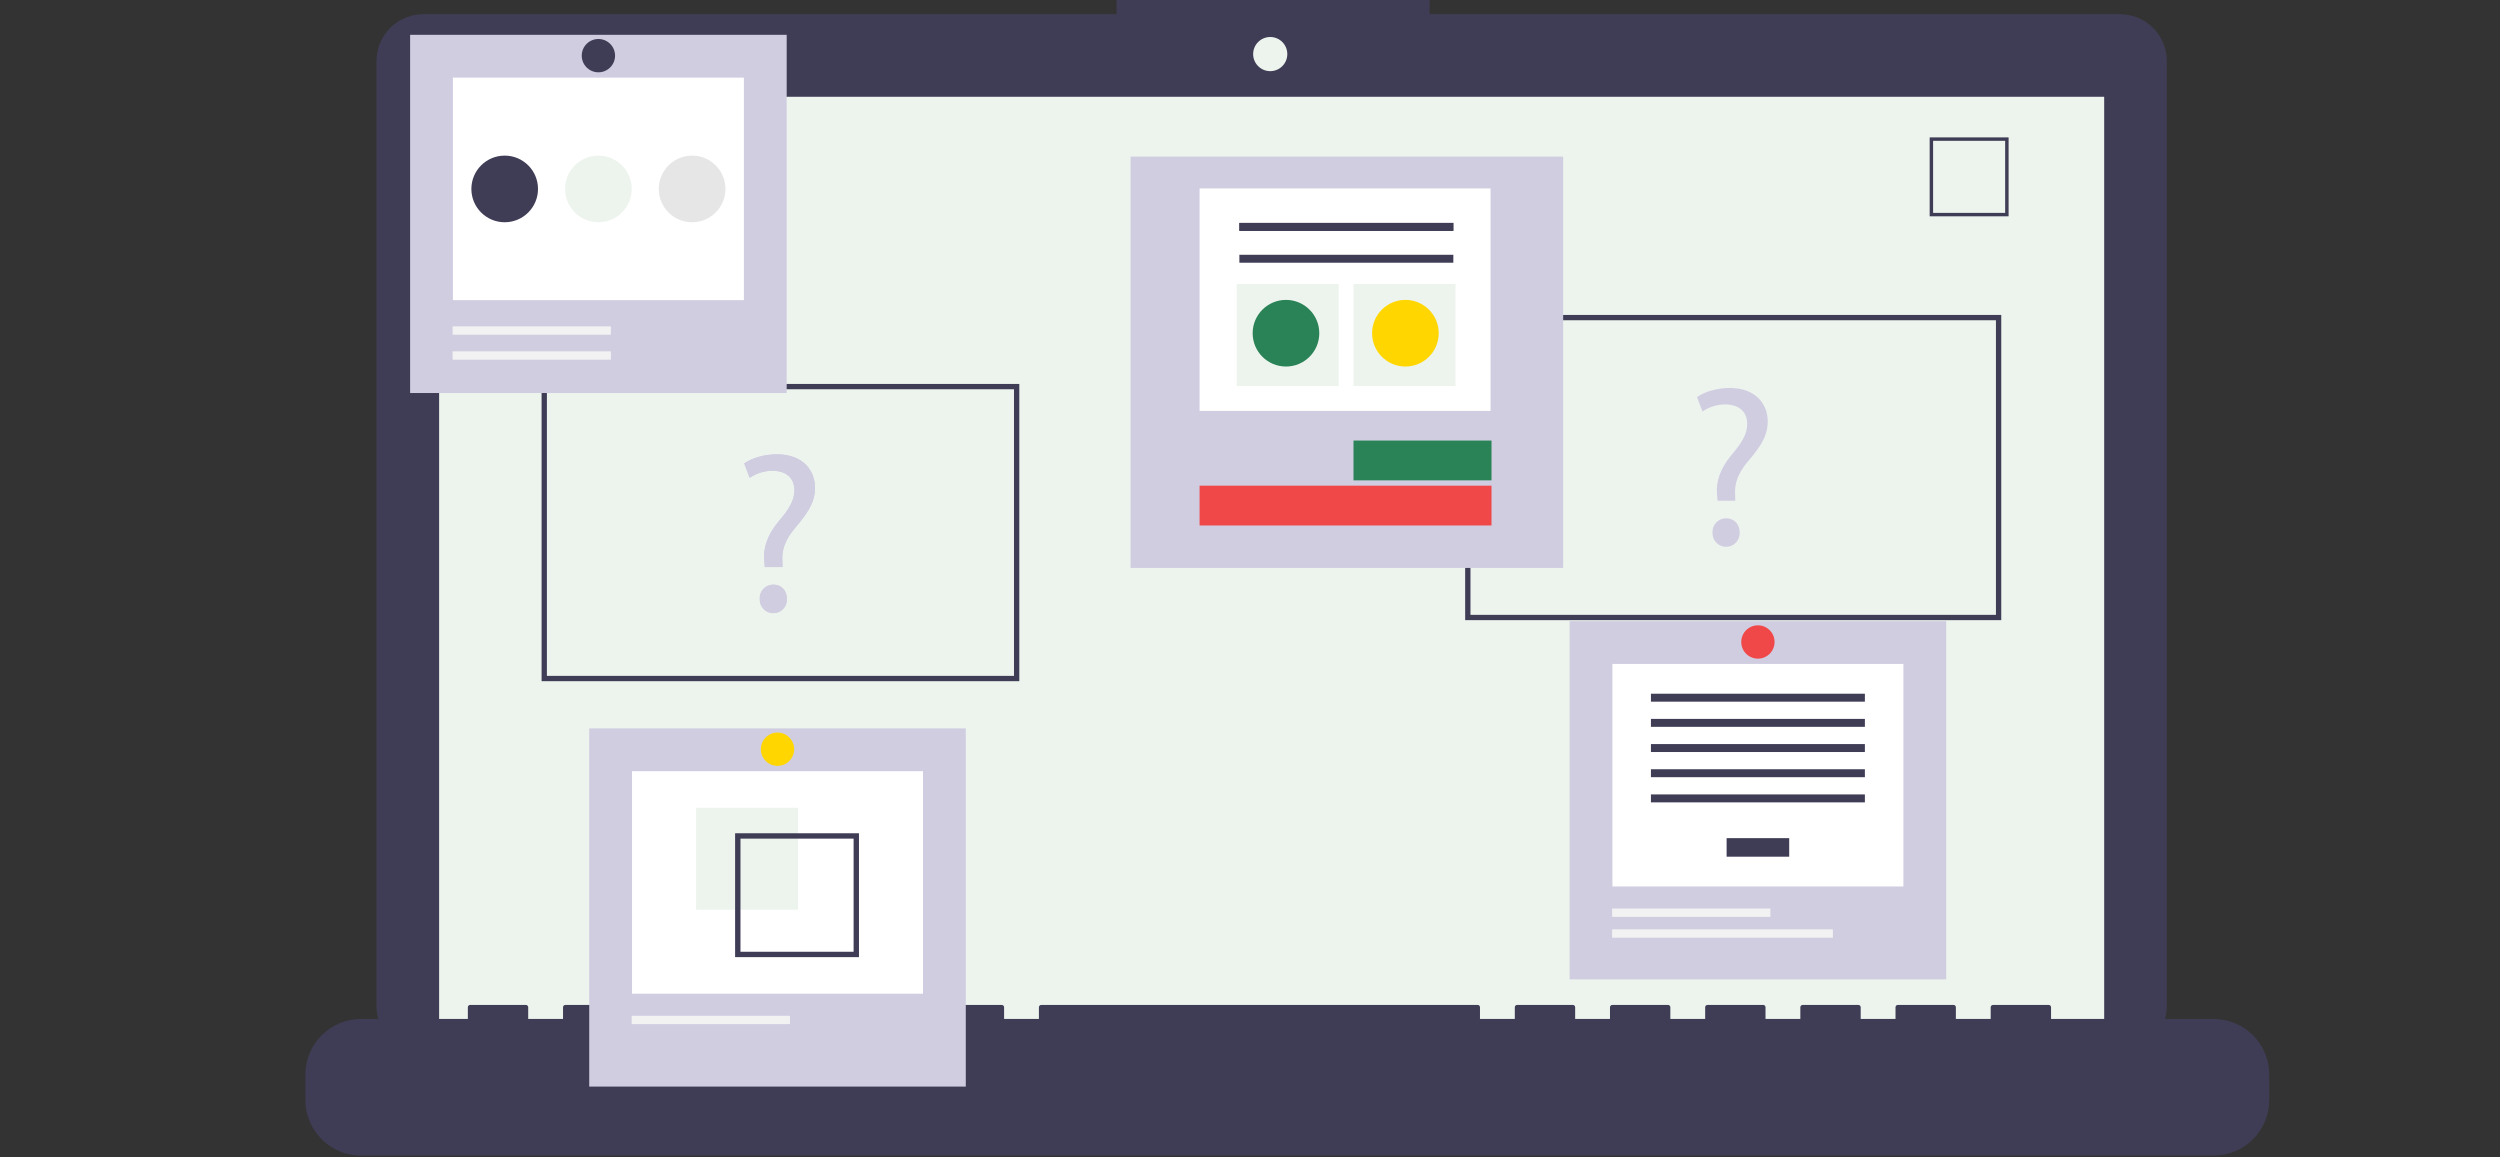 <svg width="942" height="436" viewBox="0 0 942 436" fill="none" xmlns="http://www.w3.org/2000/svg">
<rect x="0" y="0" width="942" height="436" fill="#333333" stroke="none"/>
<g clip-path="url(#clip0)">
<path d="M798.851 5.362H538.681V0H420.71V5.362H159.468C157.157 5.362 154.868 5.818 152.733 6.702C150.598 7.586 148.658 8.883 147.024 10.517C145.39 12.151 144.093 14.091 143.209 16.226C142.324 18.361 141.869 20.65 141.869 22.961V379.213C141.869 383.88 143.723 388.357 147.024 391.657C150.324 394.957 154.8 396.812 159.468 396.812H798.851C801.162 396.812 803.45 396.356 805.585 395.472C807.72 394.588 809.66 393.291 811.295 391.657C812.929 390.023 814.225 388.083 815.11 385.948C815.994 383.813 816.449 381.524 816.449 379.213V22.961C816.449 20.65 815.994 18.361 815.11 16.226C814.225 14.091 812.929 12.151 811.295 10.517C809.66 8.883 807.72 7.586 805.585 6.702C803.45 5.818 801.162 5.362 798.851 5.362V5.362Z" fill="#3F3D56"/>
<path d="M792.855 36.464H165.464V390.377H792.855V36.464Z" fill="#EDF4EE"/>
<path d="M478.623 26.812C482.177 26.812 485.058 23.931 485.058 20.377C485.058 16.823 482.177 13.942 478.623 13.942C475.069 13.942 472.188 16.823 472.188 20.377C472.188 23.931 475.069 26.812 478.623 26.812Z" fill="#EDF4EE"/>
<path d="M756.838 81.507H727.098V51.767H756.838V81.507ZM728.391 80.214H755.545V53.06H728.391V80.214Z" fill="#3F3D56"/>
<path d="M834.065 383.942H772.836V379.53C772.836 379.416 772.813 379.302 772.769 379.196C772.725 379.09 772.661 378.993 772.579 378.912C772.498 378.831 772.402 378.766 772.296 378.722C772.189 378.678 772.076 378.656 771.961 378.656H750.968C750.853 378.656 750.739 378.678 750.633 378.722C750.527 378.766 750.431 378.831 750.349 378.912C750.268 378.993 750.204 379.09 750.16 379.196C750.116 379.302 750.093 379.416 750.093 379.53V383.942H736.973V379.53C736.973 379.416 736.95 379.302 736.906 379.196C736.862 379.09 736.798 378.993 736.716 378.912C736.635 378.831 736.539 378.766 736.433 378.722C736.327 378.678 736.213 378.656 736.098 378.656H715.105C714.99 378.656 714.876 378.678 714.77 378.722C714.664 378.766 714.568 378.831 714.487 378.912C714.405 378.993 714.341 379.09 714.297 379.196C714.253 379.302 714.23 379.416 714.23 379.53V383.942H701.11V379.53C701.11 379.416 701.087 379.302 701.043 379.196C700.999 379.09 700.935 378.993 700.854 378.912C700.772 378.831 700.676 378.766 700.57 378.722C700.464 378.678 700.35 378.656 700.235 378.656H679.242C679.127 378.656 679.013 378.678 678.907 378.722C678.801 378.766 678.705 378.831 678.624 378.912C678.542 378.993 678.478 379.09 678.434 379.196C678.39 379.302 678.367 379.416 678.367 379.53V383.942H665.247V379.53C665.247 379.416 665.224 379.302 665.18 379.196C665.136 379.09 665.072 378.993 664.991 378.912C664.909 378.831 664.813 378.766 664.707 378.722C664.601 378.678 664.487 378.656 664.372 378.656H643.379C643.264 378.656 643.151 378.678 643.044 378.722C642.938 378.766 642.842 378.831 642.761 378.912C642.68 378.993 642.615 379.09 642.571 379.196C642.527 379.302 642.505 379.416 642.505 379.53V383.942H629.384V379.53C629.384 379.416 629.361 379.302 629.317 379.196C629.273 379.09 629.209 378.993 629.128 378.912C629.047 378.831 628.95 378.766 628.844 378.722C628.738 378.678 628.624 378.656 628.509 378.656H607.516C607.401 378.656 607.288 378.678 607.182 378.722C607.076 378.766 606.979 378.831 606.898 378.912C606.817 378.993 606.752 379.09 606.708 379.196C606.664 379.302 606.642 379.416 606.642 379.53V383.942H593.521V379.53C593.521 379.416 593.498 379.302 593.455 379.196C593.411 379.09 593.346 378.993 593.265 378.912C593.184 378.831 593.087 378.766 592.981 378.722C592.875 378.678 592.761 378.656 592.646 378.656H571.654C571.539 378.656 571.425 378.678 571.319 378.722C571.213 378.766 571.116 378.831 571.035 378.912C570.954 378.993 570.889 379.09 570.845 379.196C570.801 379.302 570.779 379.416 570.779 379.53V383.942H557.658V379.53C557.658 379.416 557.636 379.302 557.592 379.196C557.548 379.09 557.483 378.993 557.402 378.912C557.321 378.831 557.224 378.766 557.118 378.722C557.012 378.678 556.898 378.656 556.784 378.656H392.339C392.224 378.656 392.11 378.678 392.004 378.722C391.898 378.766 391.802 378.831 391.721 378.912C391.639 378.993 391.575 379.09 391.531 379.196C391.487 379.302 391.464 379.416 391.464 379.53V383.942H378.344V379.53C378.344 379.416 378.321 379.302 378.277 379.196C378.233 379.09 378.169 378.993 378.088 378.912C378.006 378.831 377.91 378.766 377.804 378.722C377.698 378.678 377.584 378.656 377.469 378.656H356.476C356.361 378.656 356.248 378.678 356.141 378.722C356.035 378.766 355.939 378.831 355.858 378.912C355.776 378.993 355.712 379.09 355.668 379.196C355.624 379.302 355.601 379.416 355.601 379.53V383.942H342.481V379.53C342.481 379.416 342.458 379.302 342.414 379.196C342.37 379.09 342.306 378.993 342.225 378.912C342.143 378.831 342.047 378.766 341.941 378.722C341.835 378.678 341.721 378.656 341.606 378.656H320.613C320.498 378.656 320.385 378.678 320.279 378.722C320.172 378.766 320.076 378.831 319.995 378.912C319.914 378.993 319.849 379.09 319.805 379.196C319.761 379.302 319.739 379.416 319.739 379.53V383.942H306.618V379.53C306.618 379.416 306.595 379.302 306.551 379.196C306.507 379.09 306.443 378.993 306.362 378.912C306.281 378.831 306.184 378.766 306.078 378.722C305.972 378.678 305.858 378.656 305.743 378.656H284.75C284.636 378.656 284.522 378.678 284.416 378.722C284.31 378.766 284.213 378.831 284.132 378.912C284.051 378.993 283.986 379.09 283.942 379.196C283.898 379.302 283.876 379.416 283.876 379.53V383.942H270.755V379.53C270.755 379.416 270.733 379.302 270.689 379.196C270.645 379.09 270.58 378.993 270.499 378.912C270.418 378.831 270.321 378.766 270.215 378.722C270.109 378.678 269.995 378.656 269.88 378.656H248.887C248.773 378.656 248.659 378.678 248.553 378.722C248.447 378.766 248.35 378.831 248.269 378.912C248.188 378.993 248.123 379.09 248.079 379.196C248.035 379.302 248.013 379.416 248.013 379.53V383.942H234.892V379.53C234.892 379.416 234.87 379.302 234.826 379.196C234.782 379.09 234.717 378.993 234.636 378.912C234.555 378.831 234.458 378.766 234.352 378.722C234.246 378.678 234.132 378.656 234.018 378.656H213.025C212.91 378.656 212.796 378.678 212.69 378.722C212.584 378.766 212.487 378.831 212.406 378.912C212.325 378.993 212.26 379.09 212.217 379.196C212.173 379.302 212.15 379.416 212.15 379.53V383.942H199.029V379.53C199.029 379.416 199.007 379.302 198.963 379.196C198.919 379.09 198.854 378.993 198.773 378.912C198.692 378.831 198.596 378.766 198.489 378.722C198.383 378.678 198.27 378.656 198.155 378.656H177.162C177.047 378.656 176.933 378.678 176.827 378.722C176.721 378.766 176.624 378.831 176.543 378.912C176.462 378.993 176.398 379.09 176.354 379.196C176.31 379.302 176.287 379.416 176.287 379.53V383.942H136.051C130.483 383.942 125.143 386.154 121.206 390.091C117.269 394.028 115.058 399.367 115.058 404.935V414.427C115.058 419.995 117.27 425.335 121.206 429.272C125.143 433.208 130.483 435.42 136.051 435.42H834.065C839.632 435.42 844.972 433.208 848.909 429.272C852.846 425.335 855.058 419.995 855.058 414.427V404.935C855.058 399.367 852.846 394.028 848.909 390.091C844.972 386.154 839.632 383.942 834.065 383.942V383.942Z" fill="#3F3D56"/>
<path d="M754.072 233.671H552.072V118.671H754.072V233.671ZM554.072 231.671H752.072V120.671H554.072V231.671Z" fill="#3F3D56"/>
<path d="M384.072 256.671H204.072V144.671H384.072V256.671ZM206.072 254.671H382.072V146.671H206.072V254.671Z" fill="#3F3D56"/>
<path d="M288.166 213.671L287.993 211.434C287.478 206.791 289.026 201.717 293.325 196.557C297.196 191.999 299.345 188.645 299.345 184.775C299.345 180.389 296.593 177.466 291.176 177.38C288.077 177.367 285.048 178.297 282.49 180.046L280.426 174.628C283.264 172.563 288.166 171.187 292.723 171.187C302.614 171.187 307.085 177.294 307.085 183.829C307.085 189.678 303.817 193.891 299.689 198.793C295.906 203.264 294.529 207.049 294.787 211.434L294.873 213.671L288.166 213.671ZM286.274 225.711C286.227 225.009 286.327 224.306 286.567 223.644C286.806 222.983 287.18 222.379 287.665 221.87C288.15 221.361 288.735 220.958 289.384 220.686C290.032 220.415 290.73 220.281 291.433 220.293C294.444 220.293 296.508 222.528 296.508 225.711C296.536 226.4 296.425 227.089 296.18 227.734C295.936 228.38 295.564 228.97 295.086 229.468C294.608 229.966 294.034 230.362 293.399 230.633C292.764 230.903 292.081 231.043 291.391 231.043C290.7 231.043 290.017 230.903 289.382 230.633C288.747 230.362 288.173 229.966 287.696 229.468C287.218 228.97 286.845 228.38 286.601 227.734C286.357 227.089 286.245 226.4 286.274 225.711V225.711Z" fill="#D0CDE1"/>
<path d="M288.166 213.671L287.993 211.434C287.478 206.791 289.026 201.717 293.325 196.557C297.196 191.999 299.345 188.645 299.345 184.775C299.345 180.389 296.593 177.466 291.176 177.38C288.077 177.367 285.048 178.297 282.49 180.046L280.426 174.628C283.264 172.563 288.166 171.187 292.723 171.187C302.614 171.187 307.085 177.294 307.085 183.829C307.085 189.678 303.817 193.891 299.689 198.793C295.906 203.264 294.529 207.049 294.787 211.434L294.873 213.671L288.166 213.671ZM286.274 225.711C286.227 225.009 286.327 224.306 286.567 223.644C286.806 222.983 287.18 222.379 287.665 221.87C288.15 221.361 288.735 220.958 289.384 220.686C290.032 220.415 290.73 220.281 291.433 220.293C294.444 220.293 296.508 222.528 296.508 225.711C296.536 226.4 296.425 227.089 296.18 227.734C295.936 228.38 295.564 228.97 295.086 229.468C294.608 229.966 294.034 230.362 293.399 230.633C292.764 230.903 292.081 231.043 291.391 231.043C290.7 231.043 290.017 230.903 289.382 230.633C288.747 230.362 288.173 229.966 287.696 229.468C287.218 228.97 286.845 228.38 286.601 227.734C286.357 227.089 286.245 226.4 286.274 225.711V225.711Z" fill="#D0CDE1"/>
<path d="M647.166 188.671L646.994 186.434C646.478 181.791 648.026 176.717 652.326 171.557C656.196 166.999 658.346 163.645 658.346 159.775C658.346 155.389 655.594 152.466 650.176 152.38C647.077 152.367 644.048 153.297 641.49 155.046L639.426 149.628C642.264 147.563 647.166 146.187 651.723 146.187C661.614 146.187 666.085 152.294 666.085 158.829C666.085 164.678 662.817 168.891 658.689 173.793C654.906 178.264 653.53 182.049 653.787 186.434L653.873 188.671L647.166 188.671ZM645.274 200.711C645.228 200.009 645.327 199.306 645.567 198.644C645.806 197.983 646.18 197.379 646.665 196.87C647.15 196.361 647.735 195.958 648.384 195.686C649.033 195.415 649.73 195.281 650.433 195.293C653.444 195.293 655.508 197.528 655.508 200.711C655.536 201.4 655.425 202.089 655.18 202.734C654.936 203.38 654.564 203.97 654.086 204.468C653.608 204.966 653.034 205.362 652.399 205.633C651.764 205.903 651.081 206.043 650.391 206.043C649.7 206.043 649.017 205.903 648.382 205.633C647.747 205.362 647.174 204.966 646.696 204.468C646.218 203.97 645.845 203.38 645.601 202.734C645.357 202.089 645.245 201.4 645.274 200.711V200.711Z" fill="#D0CDE1"/>
<path d="M296.422 13.122H154.535V148.09H296.422V13.122Z" fill="#D0CDE1"/>
<path d="M589 59H426V214H589V59Z" fill="#D0CDE1"/>
<path d="M280.298 29.246H170.658V113.088H280.298V29.246Z" fill="white"/>
<path d="M230.186 122.979H170.55V126.118H230.186V122.979Z" fill="#F2F2F2"/>
<path d="M230.186 132.396H170.55V135.534H230.186V132.396Z" fill="#F2F2F2"/>
<path d="M190.167 83.745C197.101 83.745 202.722 78.124 202.722 71.19C202.722 64.256 197.101 58.635 190.167 58.635C183.233 58.635 177.612 64.256 177.612 71.19C177.612 78.124 183.233 83.745 190.167 83.745Z" fill="#3F3D56"/>
<path d="M225.478 83.745C232.412 83.745 238.033 78.124 238.033 71.19C238.033 64.256 232.412 58.635 225.478 58.635C218.544 58.635 212.923 64.256 212.923 71.19C212.923 78.124 218.544 83.745 225.478 83.745Z" fill="#EDF4EE"/>
<path d="M260.789 83.745C267.723 83.745 273.345 78.124 273.345 71.19C273.345 64.256 267.723 58.635 260.789 58.635C253.855 58.635 248.234 64.256 248.234 71.19C248.234 78.124 253.855 83.745 260.789 83.745Z" fill="#E6E6E6"/>
<path d="M225.478 27.247C228.945 27.247 231.756 24.436 231.756 20.969C231.756 17.502 228.945 14.692 225.478 14.692C222.011 14.692 219.201 17.502 219.201 20.969C219.201 24.436 222.011 27.247 225.478 27.247Z" fill="#3F3D56"/>
<path d="M363.909 274.459H222.022V409.426H363.909V274.459Z" fill="#D0CDE1"/>
<path d="M347.786 290.582H238.146V374.425H347.786V290.582Z" fill="white"/>
<path d="M561.64 71H452V154.842H561.64V71Z" fill="white"/>
<path d="M300.709 304.361H262.272V342.798H300.709V304.361Z" fill="#EDF4EE"/>
<path d="M504.437 107H466V145.437H504.437V107Z" fill="#EDF4EE"/>
<path d="M548.437 107H510V145.437H548.437V107Z" fill="#EDF4EE"/>
<path d="M276.986 313.973V360.646H323.66V313.973H276.986ZM321.635 358.622H279.01V315.997H321.635V358.622Z" fill="#3F3D56"/>
<path d="M297.674 382.747H238.037V385.885H297.674V382.747Z" fill="#F2F2F2"/>
<path d="M562 183H452V198H562V183Z" fill="#F04848"/>
<path d="M562 166H510V181H562V166Z" fill="#2A8356"/>
<path d="M292.966 288.583C296.433 288.583 299.243 285.773 299.243 282.306C299.243 278.839 296.433 276.028 292.966 276.028C289.499 276.028 286.688 278.839 286.688 282.306C286.688 285.773 289.499 288.583 292.966 288.583Z" fill="#FFD600"/>
<path d="M733.323 234.053H591.437V369.02H733.323V234.053Z" fill="#D0CDE1"/>
<path d="M717.2 250.176H607.56V334.019H717.2V250.176Z" fill="white"/>
<path d="M674.173 315.812H650.587V322.802H674.173V315.812Z" fill="#3F3D56"/>
<path d="M702.688 261.393H622.072V264.388H702.688V261.393Z" fill="#3F3D56"/>
<path d="M702.688 270.879H622.072V273.874H702.688V270.879Z" fill="#3F3D56"/>
<path d="M702.688 280.365H622.072V283.36H702.688V280.365Z" fill="#3F3D56"/>
<path d="M702.688 289.851H622.072V292.846H702.688V289.851Z" fill="#3F3D56"/>
<path d="M702.688 299.337H622.072V302.332H702.688V299.337Z" fill="#3F3D56"/>
<path d="M547.617 84H467V86.996H547.617V84Z" fill="#3F3D56"/>
<path d="M547.617 84H467V86.996H547.617V84Z" fill="#3F3D56"/>
<path d="M547.617 96H467V98.996H547.617V96Z" fill="#3F3D56"/>
<path d="M667.088 342.341H607.451V345.479H667.088V342.341Z" fill="#F2F2F2"/>
<path d="M690.629 350.187H607.451V353.326H690.629V350.187Z" fill="#F2F2F2"/>
<path d="M662.38 248.177C665.847 248.177 668.658 245.367 668.658 241.9C668.658 238.433 665.847 235.622 662.38 235.622C658.913 235.622 656.102 238.433 656.102 241.9C656.102 245.367 658.913 248.177 662.38 248.177Z" fill="#F04848"/>
<path d="M484.555 138.11C491.489 138.11 497.11 132.489 497.11 125.555C497.11 118.621 491.489 113 484.555 113C477.621 113 472 118.621 472 125.555C472 132.489 477.621 138.11 484.555 138.11Z" fill="#2A8356"/>
<path d="M529.555 138.11C536.489 138.11 542.11 132.489 542.11 125.555C542.11 118.621 536.489 113 529.555 113C522.621 113 517 118.621 517 125.555C517 132.489 522.621 138.11 529.555 138.11Z" fill="#FFD600"/>
</g>
<defs>
<clipPath id="clip0">
<rect width="941.404" height="435.42" fill="white"/>
</clipPath>
</defs>
</svg>
